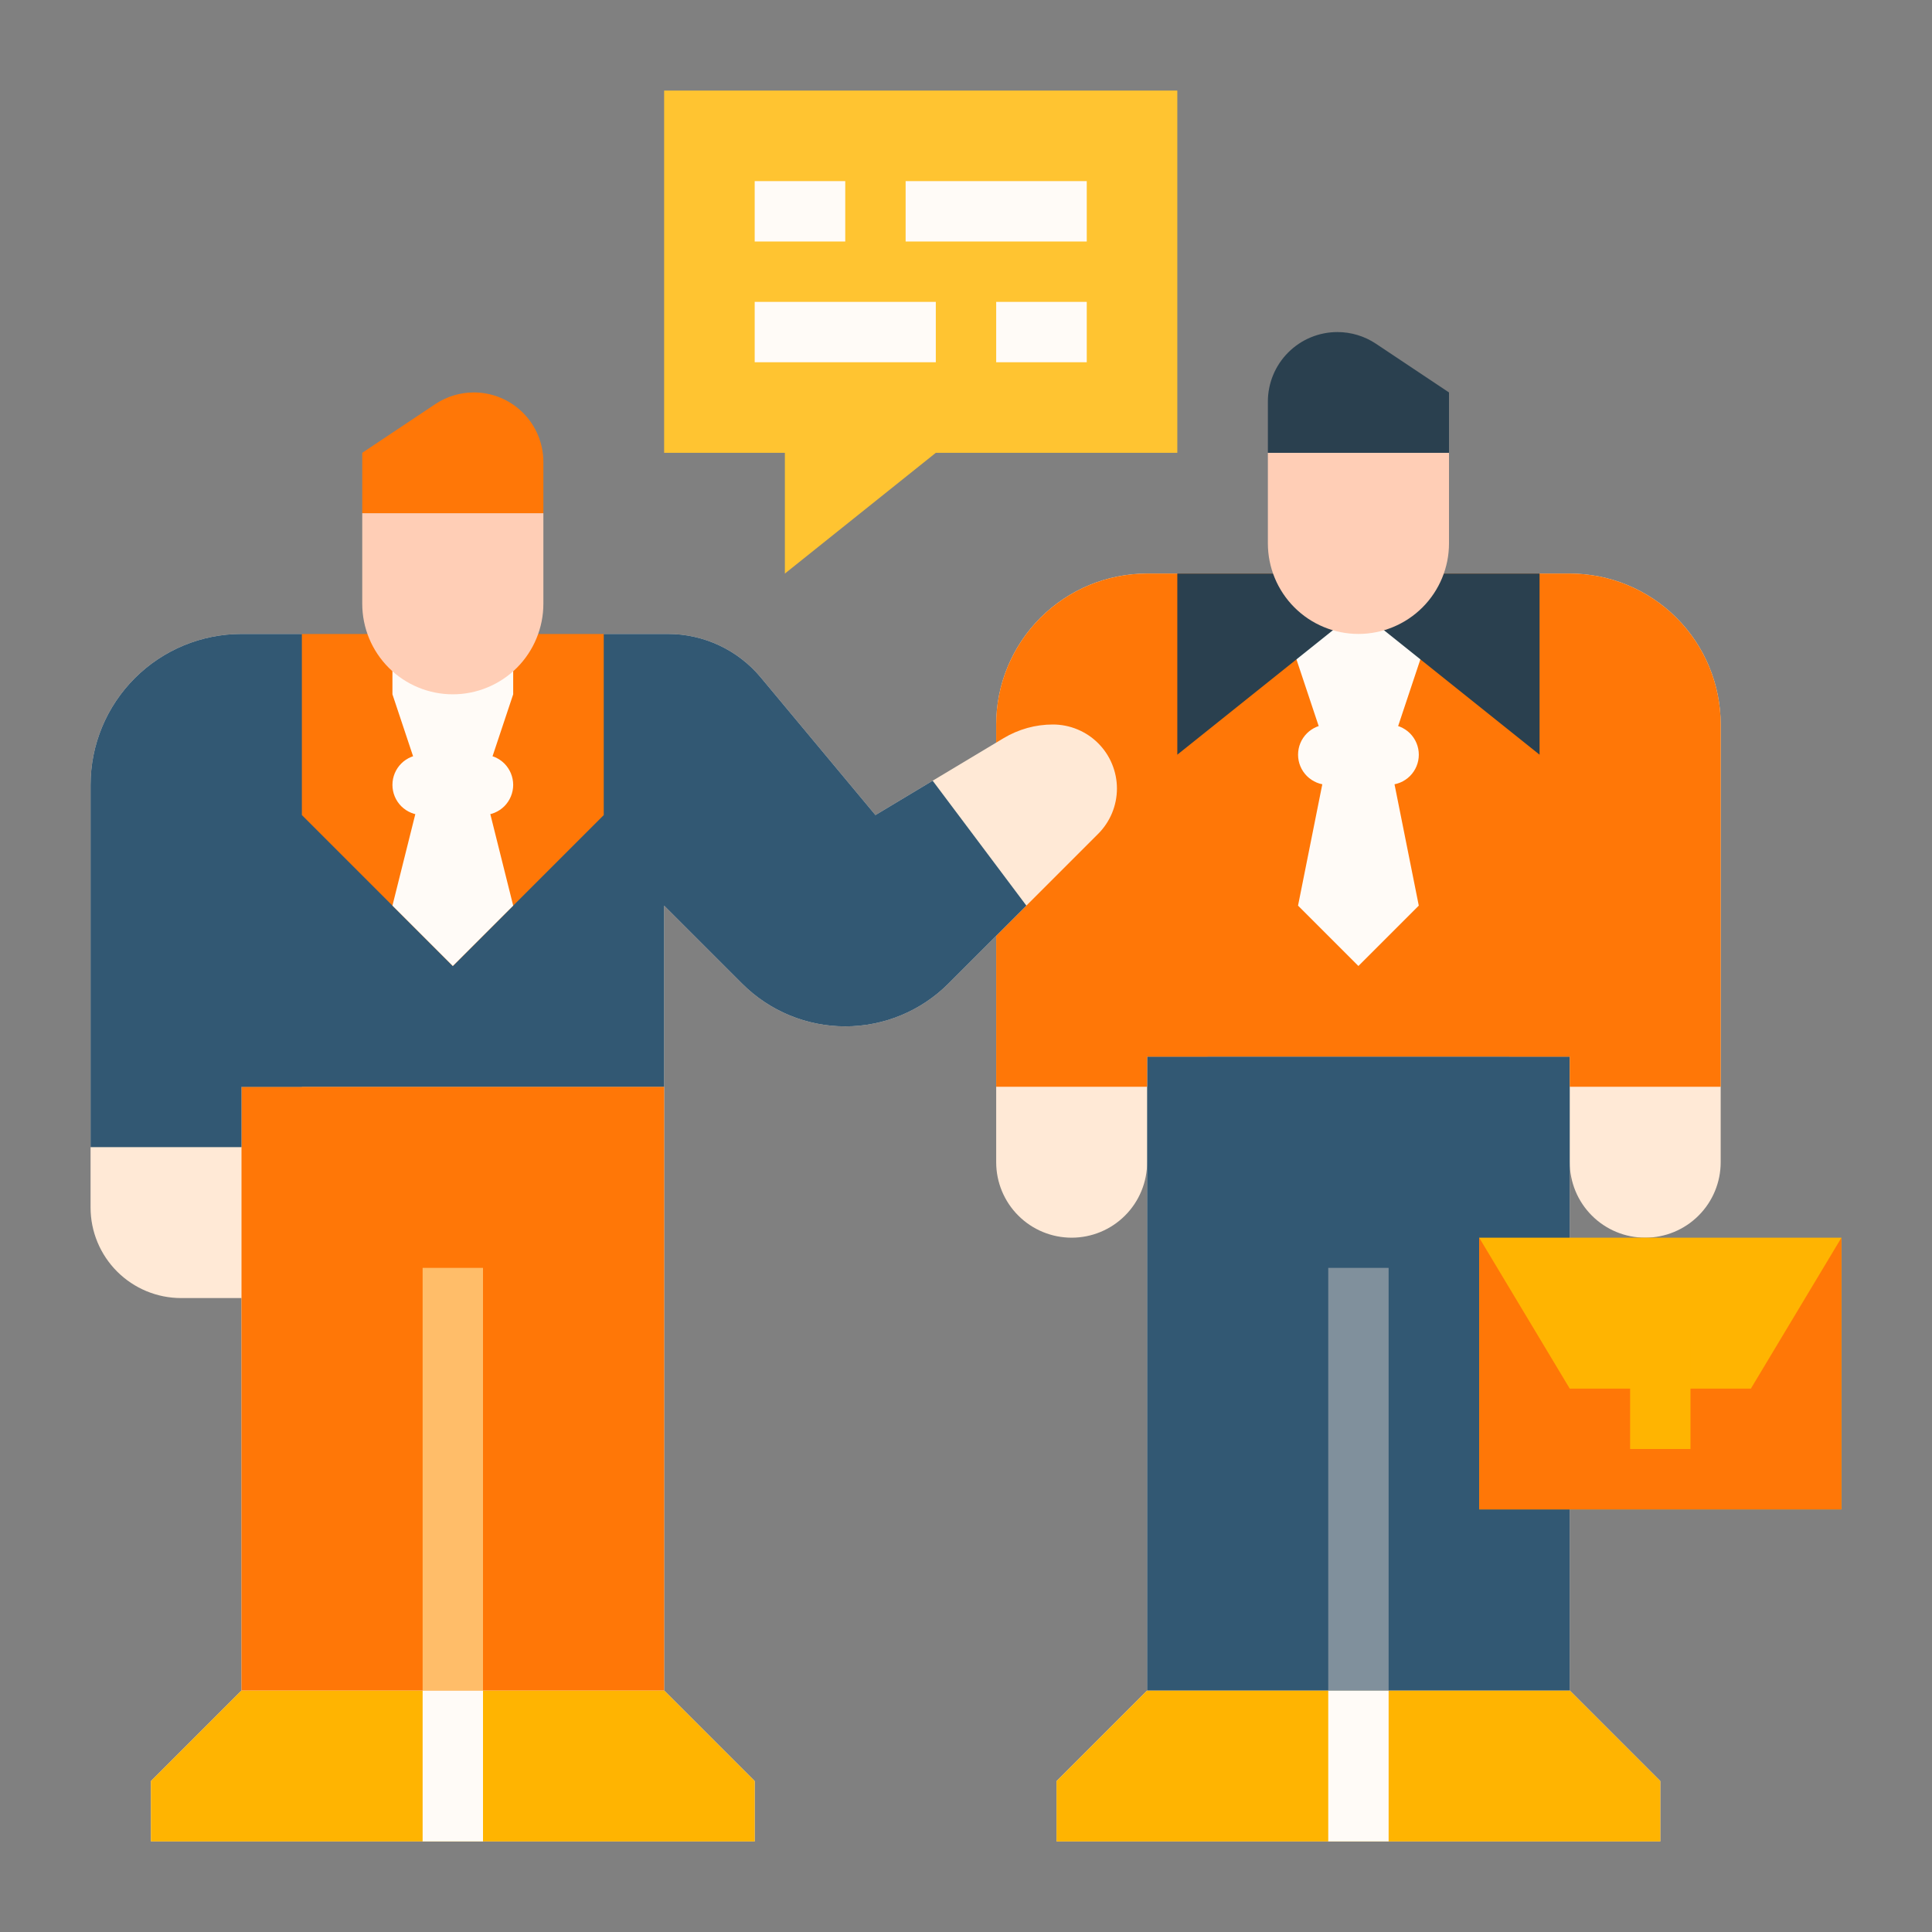 <svg width="72" height="72" viewBox="0 0 72 72" fill="none" xmlns="http://www.w3.org/2000/svg">
<rect x="0" y="0" width="72" height="72" fill="#808080" stroke="none"/>
<path d="M64.125 27V43.312C64.125 44.058 63.829 44.774 63.301 45.301C62.774 45.829 62.058 46.125 61.312 46.125C60.567 46.125 59.851 45.829 59.324 45.301C58.796 44.774 58.5 44.058 58.5 43.312V63L61.875 66.375V68.625H39.375V66.375L42.75 63V43.312C42.75 44.058 42.454 44.774 41.926 45.301C41.399 45.829 40.683 46.125 39.938 46.125C39.192 46.125 38.476 45.829 37.949 45.301C37.421 44.774 37.125 44.058 37.125 43.312V27C37.125 25.508 37.718 24.078 38.773 23.023C39.828 21.968 41.258 21.375 42.75 21.375H58.5C59.992 21.375 61.422 21.968 62.477 23.023C63.532 24.078 64.125 25.508 64.125 27Z" fill="#FFE9D6"/>
<path d="M61.875 66.375V68.625H39.375V66.375L42.75 63H58.5L61.875 66.375Z" fill="#FFB401"/>
<path d="M42.75 39.375H58.5V63H42.75V39.375Z" fill="#325873"/>
<path d="M49.5 63H51.75V68.625H49.5V63Z" fill="#FFFBF7"/>
<path d="M49.5 47.25H51.75V63H49.5V47.25Z" fill="#80909C"/>
<path d="M64.125 27V40.5H58.5V39.375H42.75V40.5H37.125V27C37.125 25.508 37.718 24.078 38.773 23.023C39.828 21.968 41.258 21.375 42.75 21.375H58.5C59.992 21.375 61.422 21.968 62.477 23.023C63.532 24.078 64.125 25.508 64.125 27Z" fill="#FF7707"/>
<path d="M53.624 22.5L51.749 28.125L52.874 33.75L50.624 36L48.374 33.75L49.499 28.125L47.624 22.5H53.624Z" fill="#FFFBF7"/>
<path d="M57.375 21.375V28.125L50.625 22.725L43.875 28.125V21.375H57.375Z" fill="#2A404F"/>
<path d="M51.75 29.25H49.5C49.202 29.25 48.916 29.131 48.705 28.921C48.493 28.709 48.375 28.423 48.375 28.125C48.375 27.827 48.493 27.541 48.705 27.329C48.916 27.119 49.202 27 49.5 27H51.75C52.048 27 52.334 27.119 52.545 27.329C52.757 27.541 52.875 27.827 52.875 28.125C52.875 28.423 52.757 28.709 52.545 28.921C52.334 29.131 52.048 29.25 51.75 29.25Z" fill="#FFFBF7"/>
<path d="M41.625 29.386C41.625 30.019 41.373 30.626 40.926 31.074L35.34 36.66C34.322 37.678 32.94 38.25 31.5 38.25C30.06 38.25 28.678 37.678 27.66 36.66L24.75 33.75V63L28.125 66.375V68.625H5.625V66.375L9 63V48.375H6.75C5.855 48.375 4.997 48.019 4.364 47.386C3.731 46.753 3.375 45.895 3.375 45V29.25C3.375 27.758 3.968 26.328 5.023 25.273C6.077 24.218 7.508 23.625 9 23.625H24.892C25.552 23.625 26.203 23.77 26.801 24.05C27.399 24.329 27.927 24.737 28.35 25.244L32.625 30.375L34.758 29.095L37.402 27.509C37.678 27.343 37.976 27.216 38.287 27.129C38.597 27.043 38.917 27 39.239 27C39.552 27 39.862 27.062 40.152 27.182C40.441 27.302 40.705 27.477 40.926 27.699C41.148 27.921 41.324 28.184 41.443 28.473C41.563 28.763 41.625 29.073 41.625 29.386Z" fill="#FFE9D6"/>
<path d="M28.125 66.375V68.625H5.625V66.375L9 63H24.75L28.125 66.375Z" fill="#FFB401"/>
<path d="M9 40.5H24.75V63H9V40.5Z" fill="#FF7707"/>
<path d="M38.25 33.75L35.34 36.66C34.322 37.678 32.94 38.25 31.5 38.25C30.06 38.25 28.678 37.678 27.66 36.66L24.75 33.75V40.5H9V42.75H3.375V29.25C3.375 27.758 3.968 26.328 5.023 25.273C6.077 24.218 7.508 23.625 9 23.625H24.892C25.552 23.625 26.203 23.77 26.801 24.05C27.399 24.329 27.927 24.737 28.35 25.244L32.625 30.375L34.758 29.095L38.25 33.75Z" fill="#325873"/>
<path d="M22.5 23.625V30.375L16.875 36L11.25 30.375V23.625H22.5Z" fill="#FF7707"/>
<path d="M19.125 25.875L18 29.25L19.125 33.75L16.875 36L14.625 33.75L15.75 29.25L14.625 25.875V23.625H19.125V25.875Z" fill="#FFFBF7"/>
<path d="M18 30.375H15.75C15.452 30.375 15.165 30.256 14.954 30.046C14.743 29.834 14.625 29.548 14.625 29.25C14.625 28.952 14.743 28.666 14.954 28.454C15.165 28.244 15.452 28.125 15.75 28.125H18C18.298 28.125 18.584 28.244 18.796 28.454C19.006 28.666 19.125 28.952 19.125 29.25C19.125 29.548 19.006 29.834 18.796 30.046C18.584 30.256 18.298 30.375 18 30.375Z" fill="#FFFBF7"/>
<path d="M15.75 63H18V68.625H15.75V63Z" fill="#FFFBF7"/>
<path d="M15.75 47.25H18V63H15.75V47.25Z" fill="#FFBD69"/>
<path d="M9 33.75H11.25V40.5H9V33.75Z" fill="#325873"/>
<path d="M56.25 29.25H58.5V39.375H56.25V29.25Z" fill="#FF7707"/>
<path d="M42.75 29.25H45V39.375H42.75V29.25Z" fill="#FF7707"/>
<path d="M55.125 46.125H68.625V56.25H55.125V46.125Z" fill="#FFB401"/>
<path d="M68.625 46.125L65.25 51.75H58.5L55.125 46.125V56.25H68.625V46.125Z" fill="#FF7707"/>
<path d="M60.75 49.5H63V54H60.75V49.5Z" fill="#FFB401"/>
<path d="M24.75 3.375H43.875V16.875H34.875L29.25 21.375V16.875H24.75V3.375Z" fill="#FFC431"/>
<path d="M28.125 6.75H31.5V9H28.125V6.75Z" fill="#FFFBF7"/>
<path d="M33.75 6.75H40.5V9H33.75V6.75Z" fill="#FFFBF7"/>
<path d="M28.125 11.25H34.875V13.5H28.125V11.25Z" fill="#FFFBF7"/>
<path d="M37.125 11.25H40.5V13.5H37.125V11.25Z" fill="#FFFBF7"/>
<path d="M13.5 19.125H20.25V22.5C20.25 23.395 19.894 24.254 19.262 24.887C18.629 25.519 17.77 25.875 16.875 25.875C15.98 25.875 15.121 25.519 14.489 24.887C13.856 24.254 13.5 23.395 13.5 22.5V19.125Z" fill="#FFCEB6"/>
<path d="M13.5 19.125V16.875L16.222 15.06C16.648 14.776 17.148 14.625 17.659 14.625C18.346 14.625 19.005 14.898 19.491 15.384C19.977 15.87 20.25 16.529 20.25 17.216V19.125H13.5Z" fill="#FF7707"/>
<path d="M50.625 23.625C49.73 23.625 48.871 23.269 48.239 22.637C47.606 22.004 47.25 21.145 47.25 20.25V16.875H54V20.25C54 21.145 53.644 22.004 53.011 22.637C52.379 23.269 51.52 23.625 50.625 23.625Z" fill="#FFCEB6"/>
<path d="M54 16.875V14.625L51.278 12.81C50.852 12.526 50.352 12.375 49.841 12.375C49.154 12.375 48.495 12.648 48.009 13.134C47.523 13.62 47.25 14.278 47.25 14.966V16.875H54Z" fill="#2A404F"/>
</svg>

